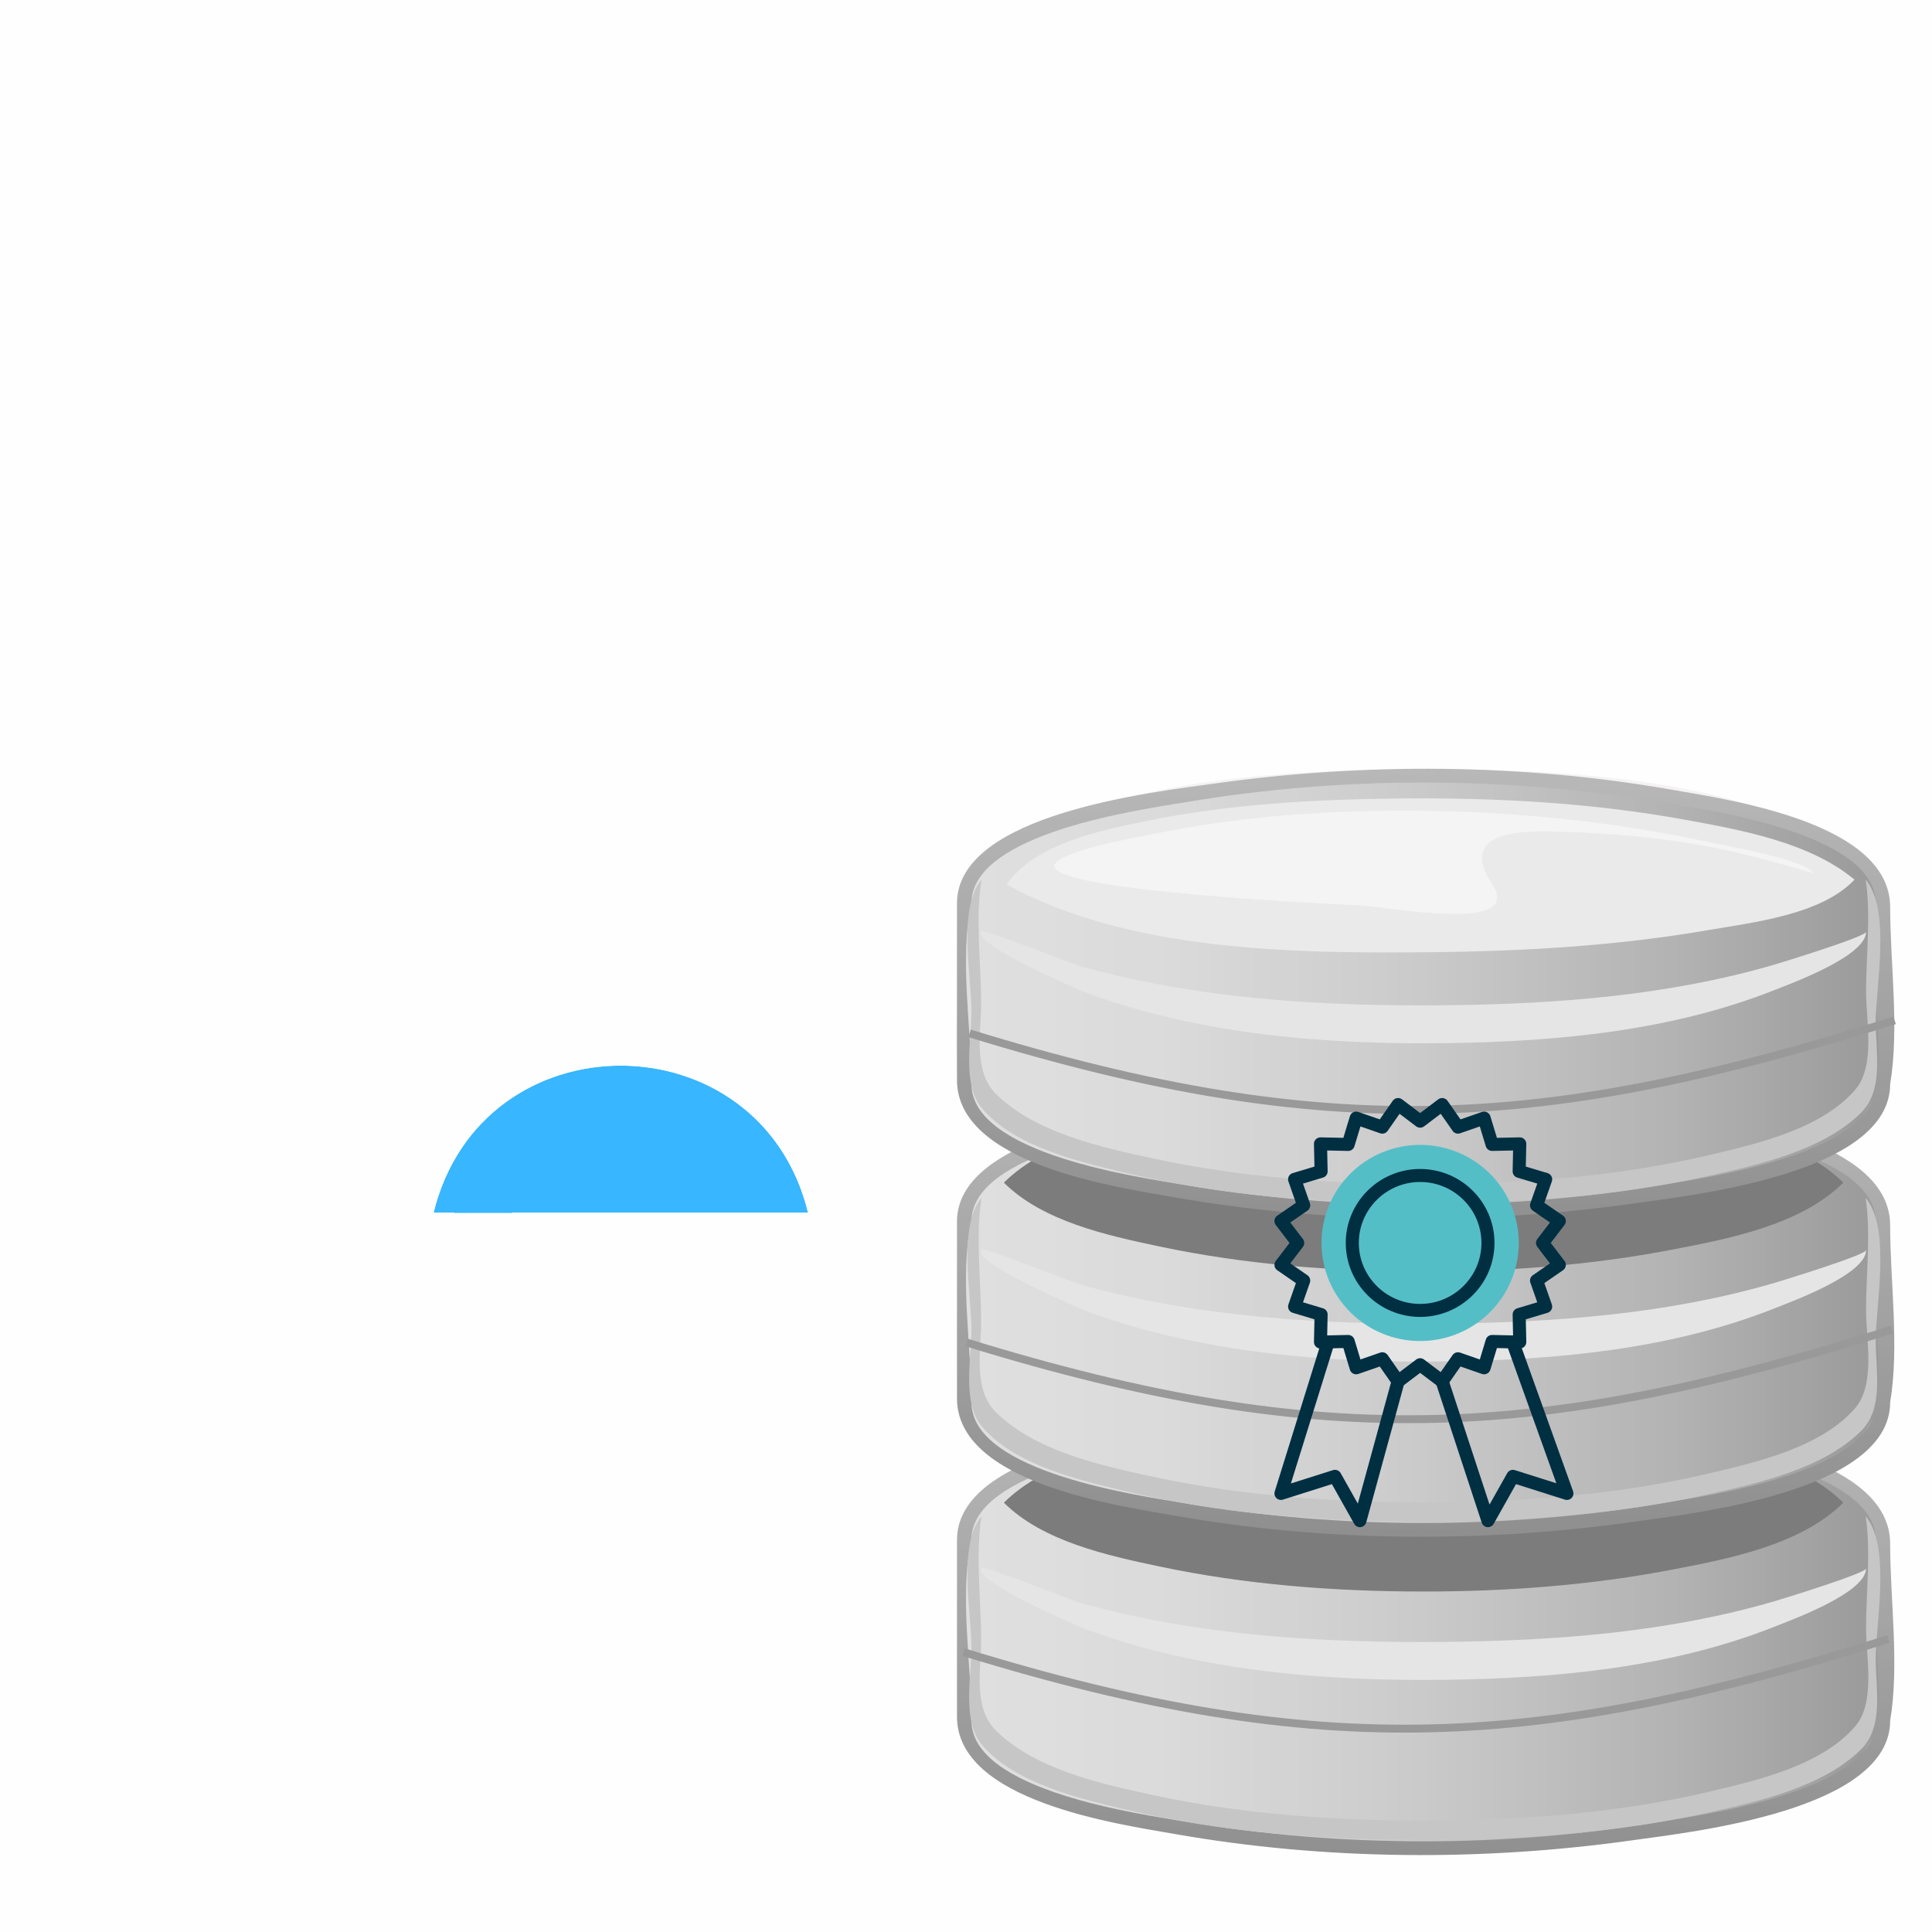 <svg xmlns="http://www.w3.org/2000/svg" xmlns:xlink="http://www.w3.org/1999/xlink" width="375" viewBox="0 0 375 375" height="375" version="1.0"><defs><clipPath id="a"><path d="M 175 316 L 188 316 L 188 325.418 L 175 325.418 Z M 175 316"/></clipPath><clipPath id="b"><path d="M 0 3.75 L 375 3.75 L 375 216 L 0 216 Z M 0 3.75"/></clipPath><clipPath id="c"><path d="M 52 148 L 322 148 L 322 325.418 L 52 325.418 Z M 52 148"/></clipPath><clipPath id="d"><path d="M 187 274 L 366 274 L 366 359 L 187 359 Z M 187 274"/></clipPath><clipPath id="e"><path d="M 276.32 274.332 C 251.512 274.332 223.797 275.73 200.73 285.859 C 185.871 292.387 187.156 300.285 187.156 314.66 C 187.156 330.062 184.777 339.988 200.73 346.992 C 223.797 357.117 251.512 358.52 276.32 358.52 C 301.129 358.52 328.836 357.117 351.906 346.992 C 367.848 339.988 365.477 330.086 365.477 314.688 C 365.477 300.305 366.773 292.391 351.906 285.859 C 328.836 275.73 301.125 274.332 276.32 274.332"/></clipPath><clipPath id="g"><path d="M 185 272 L 368 272 L 368 361 L 185 361 Z M 185 272"/></clipPath><clipPath id="h"><path d="M 185.75 298.887 L 185.75 333.215 C 185.75 349.602 216.754 354 228.098 355.992 C 257.254 361.105 287.758 361.305 317.047 357.172 C 328.41 355.57 366.879 351.414 366.879 333.965 C 368.691 323.152 366.879 310.621 366.879 299.637 C 366.879 283.254 335.875 278.852 324.535 276.863 C 295.375 271.746 264.875 271.547 235.586 275.68 C 224.223 277.285 185.75 281.445 185.75 298.887 M 188.559 333.965 C 188.559 323.074 186.164 309.465 188.559 298.887 C 188.559 285.188 221.52 280.723 230.238 279.254 C 260.348 274.191 292.289 274.191 322.398 279.254 C 331.113 280.723 364.074 285.188 364.074 298.887 C 365.188 303.812 364.074 310.262 364.074 315.285 C 364.074 321.012 365.344 328.355 364.074 333.965 C 364.074 347.668 331.117 352.129 322.398 353.598 C 292.289 358.664 260.348 358.664 230.238 353.598 C 221.516 352.129 188.559 347.668 188.559 333.965"/></clipPath><clipPath id="j"><path d="M 187 212 L 366 212 L 366 297 L 187 297 Z M 187 212"/></clipPath><clipPath id="k"><path d="M 276.32 212.547 C 251.512 212.547 223.797 213.945 200.73 224.074 C 185.871 230.598 187.156 238.5 187.156 252.875 C 187.156 268.281 184.777 278.199 200.73 285.207 C 223.797 295.332 251.512 296.73 276.32 296.73 C 301.129 296.73 328.836 295.332 351.906 285.207 C 367.848 278.203 365.477 268.297 365.477 252.902 C 365.477 238.516 366.773 230.602 351.906 224.074 C 328.836 213.945 301.125 212.547 276.32 212.547"/></clipPath><clipPath id="m"><path d="M 185 210 L 368 210 L 368 299 L 185 299 Z M 185 210"/></clipPath><clipPath id="n"><path d="M 185.75 237.102 L 185.75 271.426 C 185.75 287.812 216.754 292.219 228.098 294.207 C 257.254 299.32 287.758 299.516 317.047 295.387 C 328.414 293.781 366.879 289.625 366.879 272.176 C 368.691 261.363 366.879 248.836 366.879 237.852 C 366.879 221.465 335.875 217.062 324.535 215.074 C 295.375 209.957 264.875 209.758 235.586 213.891 C 224.223 215.496 185.75 219.656 185.75 237.102 M 188.559 272.176 C 188.559 261.289 186.164 247.676 188.559 237.102 C 188.559 223.402 221.52 218.934 230.238 217.469 C 260.348 212.402 292.289 212.402 322.398 217.469 C 331.113 218.934 364.074 223.402 364.074 237.102 C 365.188 242.02 364.074 248.477 364.074 253.496 C 364.074 259.223 365.344 266.57 364.074 272.18 C 364.074 285.879 331.113 290.348 322.398 291.812 C 292.289 296.879 260.348 296.879 230.238 291.812 C 221.516 290.344 188.559 285.879 188.559 272.176"/></clipPath><clipPath id="p"><path d="M 187 150 L 366 150 L 366 235 L 187 235 Z M 187 150"/></clipPath><clipPath id="q"><path d="M 276.32 150.766 C 251.512 150.766 223.797 152.164 200.73 162.293 C 185.871 168.816 187.156 176.715 187.156 191.094 C 187.156 206.496 184.777 216.418 200.73 223.422 C 223.797 233.551 251.512 234.949 276.32 234.949 C 301.129 234.949 328.836 233.551 351.906 223.422 C 367.848 216.422 365.477 206.516 365.477 191.121 C 365.477 176.734 366.773 168.82 351.906 162.293 C 328.836 152.164 301.125 150.766 276.32 150.766"/></clipPath><clipPath id="s"><path d="M 185 149 L 368 149 L 368 237 L 185 237 Z M 185 149"/></clipPath><clipPath id="t"><path d="M 185.75 175.32 L 185.75 209.645 C 185.75 226.027 216.754 230.43 228.098 232.418 C 257.254 237.535 287.758 237.734 317.047 233.602 C 328.41 232 366.879 227.84 366.879 210.395 C 368.691 199.582 366.879 187.051 366.879 176.07 C 366.879 159.684 335.879 155.281 324.535 153.289 C 295.375 148.176 264.875 147.98 235.586 152.109 C 224.219 153.715 185.75 157.871 185.75 175.32 M 188.559 210.395 C 188.559 199.504 186.164 185.895 188.559 175.32 C 188.559 161.617 221.516 157.156 230.238 155.688 C 260.348 150.621 292.289 150.621 322.398 155.688 C 331.117 157.156 364.074 161.617 364.074 175.32 C 365.188 180.242 364.074 186.695 364.074 191.715 C 364.074 197.441 365.344 204.789 364.074 210.395 C 364.074 224.094 331.113 228.559 322.398 230.031 C 292.289 235.094 260.348 235.094 230.238 230.031 C 221.516 228.559 188.559 224.094 188.559 210.395"/></clipPath><clipPath id="v"><path d="M 182.5 189 L 370 189 L 370 225 L 182.5 225 Z M 182.5 189"/></clipPath><clipPath id="w"><path d="M 182.5 249 L 370 249 L 370 285 L 182.5 285 Z M 182.5 249"/></clipPath><clipPath id="x"><path d="M 182.5 309 L 370 309 L 370 345 L 182.5 345 Z M 182.5 309"/></clipPath><clipPath id="y"><path d="M 247.234 213.078 L 304 213.078 L 304 270 L 247.234 270 Z M 247.234 213.078"/></clipPath><clipPath id="z"><path d="M 278 259 L 305.566 259 L 305.566 296.41 L 278 296.41 Z M 278 259"/></clipPath><clipPath id="A"><path d="M 247.234 259 L 273 259 L 273 296.41 L 247.234 296.41 Z M 247.234 259"/></clipPath><linearGradient x1="-.524" gradientTransform="matrix(1.532 0 0 1.53 185.58 149.214)" xmlns:xlink="http://www.w3.org/1999/xlink" y1="0" x2="119.006" gradientUnits="userSpaceOnUse" y2="0" xlink:type="simple" xlink:actuate="onLoad" id="f" xlink:show="other"><stop stop-color="#DFDFDF" offset="0"/><stop stop-color="#DFDFDF" offset=".031"/><stop stop-color="#DEDEDE" offset=".063"/><stop stop-color="#DEDEDE" offset=".094"/><stop stop-color="#DDD" offset=".125"/><stop stop-color="#DCDCDC" offset=".156"/><stop stop-color="#DBDBDB" offset=".188"/><stop stop-color="#DBDBDB" offset=".219"/><stop stop-color="#DADADA" offset=".234"/><stop stop-color="#D9D9D9" offset=".25"/><stop stop-color="#D8D8D8" offset=".266"/><stop stop-color="#D7D7D7" offset=".281"/><stop stop-color="#D6D6D6" offset=".297"/><stop stop-color="#D5D5D5" offset=".313"/><stop stop-color="#D4D4D4" offset=".328"/><stop stop-color="#D3D3D3" offset=".344"/><stop stop-color="#D3D3D3" offset=".359"/><stop stop-color="#D2D2D2" offset=".375"/><stop stop-color="#D1D1D1" offset=".391"/><stop stop-color="#D0D0D0" offset=".406"/><stop stop-color="#CFCFCF" offset=".422"/><stop stop-color="#CECECE" offset=".438"/><stop stop-color="#CDCDCD" offset=".453"/><stop stop-color="#CCC" offset=".469"/><stop stop-color="#CBCBCB" offset=".477"/><stop stop-color="#CBCBCB" offset=".484"/><stop stop-color="#CACACA" offset=".492"/><stop stop-color="#CACACA" offset=".5"/><stop stop-color="#C9C9C9" offset=".508"/><stop stop-color="#C8C8C8" offset=".516"/><stop stop-color="#C8C8C8" offset=".523"/><stop stop-color="#C7C7C7" offset=".531"/><stop stop-color="#C6C6C6" offset=".539"/><stop stop-color="#C6C6C6" offset=".547"/><stop stop-color="#C5C5C5" offset=".555"/><stop stop-color="#C4C4C4" offset=".563"/><stop stop-color="#C4C4C4" offset=".57"/><stop stop-color="#C3C3C3" offset=".578"/><stop stop-color="#C2C2C2" offset=".586"/><stop stop-color="#C2C2C2" offset=".594"/><stop stop-color="#C1C1C1" offset=".602"/><stop stop-color="#C0C0C0" offset=".609"/><stop stop-color="#C0C0C0" offset=".617"/><stop stop-color="#BFBFBF" offset=".625"/><stop stop-color="#BEBEBE" offset=".633"/><stop stop-color="#BEBEBE" offset=".641"/><stop stop-color="#BDBDBD" offset=".648"/><stop stop-color="#BCBCBC" offset=".656"/><stop stop-color="#BBB" offset=".664"/><stop stop-color="#BBB" offset=".672"/><stop stop-color="#BABABA" offset=".68"/><stop stop-color="#B9B9B9" offset=".688"/><stop stop-color="#B9B9B9" offset=".695"/><stop stop-color="#B8B8B8" offset=".703"/><stop stop-color="#B7B7B7" offset=".711"/><stop stop-color="#B7B7B7" offset=".719"/><stop stop-color="#B6B6B6" offset=".727"/><stop stop-color="#B5B5B5" offset=".734"/><stop stop-color="#B5B5B5" offset=".742"/><stop stop-color="#B4B4B4" offset=".75"/><stop stop-color="#B3B3B3" offset=".758"/><stop stop-color="#B3B3B3" offset=".766"/><stop stop-color="#B2B2B2" offset=".773"/><stop stop-color="#B1B1B1" offset=".781"/><stop stop-color="#B0B0B0" offset=".789"/><stop stop-color="#AFAFAF" offset=".797"/><stop stop-color="#AEAEAE" offset=".805"/><stop stop-color="#AEADAD" offset=".813"/><stop stop-color="#ADACAC" offset=".82"/><stop stop-color="#ACACAC" offset=".828"/><stop stop-color="#ABABAB" offset=".836"/><stop stop-color="#AAA" offset=".844"/><stop stop-color="#A9A9A9" offset=".852"/><stop stop-color="#A8A8A8" offset=".859"/><stop stop-color="#A8A7A7" offset=".867"/><stop stop-color="#A7A6A6" offset=".875"/><stop stop-color="#A6A5A5" offset=".883"/><stop stop-color="#A5A4A4" offset=".891"/><stop stop-color="#A4A4A4" offset=".898"/><stop stop-color="#A3A3A3" offset=".906"/><stop stop-color="#A2A2A2" offset=".914"/><stop stop-color="#A2A1A1" offset=".922"/><stop stop-color="#A1A0A0" offset=".93"/><stop stop-color="#A09F9F" offset=".938"/><stop stop-color="#9F9E9E" offset=".945"/><stop stop-color="#9E9D9D" offset=".953"/><stop stop-color="#9D9C9C" offset=".961"/><stop stop-color="#9D9C9C" offset=".969"/><stop stop-color="#9C9B9B" offset=".977"/><stop stop-color="#9B9A9A" offset=".984"/><stop stop-color="#9A9999" offset="1"/></linearGradient><linearGradient x1="-247.971" gradientTransform="matrix(0 314.552 314.801 0 -145146.294 78271.452)" xmlns:xlink="http://www.w3.org/1999/xlink" y1="0" x2="-247.686" gradientUnits="userSpaceOnUse" y2="0" xlink:type="simple" xlink:actuate="onLoad" id="i" xlink:show="other"><stop stop-color="#B8B8B8" offset="0"/><stop stop-color="#B7B7B7" offset=".016"/><stop stop-color="#B7B7B7" offset=".031"/><stop stop-color="#B6B6B6" offset=".047"/><stop stop-color="#B5B5B5" offset=".063"/><stop stop-color="#B5B5B5" offset=".078"/><stop stop-color="#B4B4B4" offset=".094"/><stop stop-color="#B3B3B3" offset=".109"/><stop stop-color="#B3B3B3" offset=".125"/><stop stop-color="#B2B2B2" offset=".141"/><stop stop-color="#B2B2B2" offset=".156"/><stop stop-color="#B1B1B1" offset=".172"/><stop stop-color="#B0B0B0" offset=".188"/><stop stop-color="#B0B0B0" offset=".203"/><stop stop-color="#AFAFAF" offset=".219"/><stop stop-color="#AEAEAE" offset=".234"/><stop stop-color="#AEAEAE" offset=".25"/><stop stop-color="#ADADAD" offset=".266"/><stop stop-color="#ACACAC" offset=".281"/><stop stop-color="#ACACAC" offset=".297"/><stop stop-color="#ABABAB" offset=".313"/><stop stop-color="#AAA" offset=".328"/><stop stop-color="#AAA" offset=".344"/><stop stop-color="#A9A9A9" offset=".359"/><stop stop-color="#A9A9A9" offset=".375"/><stop stop-color="#A8A8A8" offset=".391"/><stop stop-color="#A7A7A7" offset=".406"/><stop stop-color="#A7A7A7" offset=".422"/><stop stop-color="#A6A6A6" offset=".438"/><stop stop-color="#A5A5A5" offset=".453"/><stop stop-color="#A5A5A5" offset=".469"/><stop stop-color="#A4A4A4" offset=".484"/><stop stop-color="#A3A3A3" offset=".5"/><stop stop-color="#A3A3A3" offset=".516"/><stop stop-color="#A2A2A2" offset=".531"/><stop stop-color="#A2A2A2" offset=".547"/><stop stop-color="#A1A1A1" offset=".563"/><stop stop-color="#A0A0A0" offset=".578"/><stop stop-color="#A0A0A0" offset=".594"/><stop stop-color="#9F9F9F" offset=".609"/><stop stop-color="#9E9E9E" offset=".625"/><stop stop-color="#9E9E9E" offset=".641"/><stop stop-color="#9D9D9D" offset=".656"/><stop stop-color="#9C9C9C" offset=".672"/><stop stop-color="#9C9C9C" offset=".688"/><stop stop-color="#9B9B9B" offset=".703"/><stop stop-color="#9B9B9B" offset=".719"/><stop stop-color="#9A9A9A" offset=".734"/><stop stop-color="#999" offset=".75"/><stop stop-color="#999" offset=".766"/><stop stop-color="#989898" offset=".781"/><stop stop-color="#979797" offset=".797"/><stop stop-color="#979797" offset=".813"/><stop stop-color="#969696" offset=".828"/><stop stop-color="#959595" offset=".844"/><stop stop-color="#959595" offset=".859"/><stop stop-color="#949494" offset=".875"/><stop stop-color="#939393" offset=".891"/><stop stop-color="#939393" offset=".906"/><stop stop-color="#929292" offset=".922"/><stop stop-color="#929292" offset=".938"/><stop stop-color="#919191" offset=".953"/><stop stop-color="#909090" offset=".969"/><stop stop-color="#909090" offset=".984"/><stop stop-color="#8F8F8F" offset="1"/></linearGradient><linearGradient x1="-.524" gradientTransform="matrix(1.532 0 0 1.53 185.58 149.214)" xmlns:xlink="http://www.w3.org/1999/xlink" y1="0" x2="119.006" gradientUnits="userSpaceOnUse" y2="0" xlink:type="simple" xlink:actuate="onLoad" id="l" xlink:show="other"><stop stop-color="#DFDFDF" offset="0"/><stop stop-color="#DFDFDF" offset=".031"/><stop stop-color="#DEDEDE" offset=".063"/><stop stop-color="#DEDEDE" offset=".094"/><stop stop-color="#DDD" offset=".125"/><stop stop-color="#DCDCDC" offset=".156"/><stop stop-color="#DBDBDB" offset=".188"/><stop stop-color="#DBDBDB" offset=".219"/><stop stop-color="#DADADA" offset=".234"/><stop stop-color="#D9D9D9" offset=".25"/><stop stop-color="#D8D8D8" offset=".266"/><stop stop-color="#D7D7D7" offset=".281"/><stop stop-color="#D6D6D6" offset=".297"/><stop stop-color="#D5D5D5" offset=".313"/><stop stop-color="#D4D4D4" offset=".328"/><stop stop-color="#D3D3D3" offset=".344"/><stop stop-color="#D3D3D3" offset=".359"/><stop stop-color="#D2D2D2" offset=".375"/><stop stop-color="#D1D1D1" offset=".391"/><stop stop-color="#D0D0D0" offset=".406"/><stop stop-color="#CFCFCF" offset=".422"/><stop stop-color="#CECECE" offset=".438"/><stop stop-color="#CDCDCD" offset=".453"/><stop stop-color="#CCC" offset=".469"/><stop stop-color="#CBCBCB" offset=".477"/><stop stop-color="#CBCBCB" offset=".484"/><stop stop-color="#CACACA" offset=".492"/><stop stop-color="#CACACA" offset=".5"/><stop stop-color="#C9C9C9" offset=".508"/><stop stop-color="#C8C8C8" offset=".516"/><stop stop-color="#C8C8C8" offset=".523"/><stop stop-color="#C7C7C7" offset=".531"/><stop stop-color="#C6C6C6" offset=".539"/><stop stop-color="#C6C6C6" offset=".547"/><stop stop-color="#C5C5C5" offset=".555"/><stop stop-color="#C4C4C4" offset=".563"/><stop stop-color="#C4C4C4" offset=".57"/><stop stop-color="#C3C3C3" offset=".578"/><stop stop-color="#C2C2C2" offset=".586"/><stop stop-color="#C2C2C2" offset=".594"/><stop stop-color="#C1C1C1" offset=".602"/><stop stop-color="#C0C0C0" offset=".609"/><stop stop-color="#C0C0C0" offset=".617"/><stop stop-color="#BFBFBF" offset=".625"/><stop stop-color="#BEBEBE" offset=".633"/><stop stop-color="#BEBEBE" offset=".641"/><stop stop-color="#BDBDBD" offset=".648"/><stop stop-color="#BCBCBC" offset=".656"/><stop stop-color="#BBB" offset=".664"/><stop stop-color="#BBB" offset=".672"/><stop stop-color="#BABABA" offset=".68"/><stop stop-color="#B9B9B9" offset=".688"/><stop stop-color="#B9B9B9" offset=".695"/><stop stop-color="#B8B8B8" offset=".703"/><stop stop-color="#B7B7B7" offset=".711"/><stop stop-color="#B7B7B7" offset=".719"/><stop stop-color="#B6B6B6" offset=".727"/><stop stop-color="#B5B5B5" offset=".734"/><stop stop-color="#B5B5B5" offset=".742"/><stop stop-color="#B4B4B4" offset=".75"/><stop stop-color="#B3B3B3" offset=".758"/><stop stop-color="#B3B3B3" offset=".766"/><stop stop-color="#B2B2B2" offset=".773"/><stop stop-color="#B1B1B1" offset=".781"/><stop stop-color="#B0B0B0" offset=".789"/><stop stop-color="#AFAFAF" offset=".797"/><stop stop-color="#AEAEAE" offset=".805"/><stop stop-color="#AEADAD" offset=".813"/><stop stop-color="#ADACAC" offset=".82"/><stop stop-color="#ACACAC" offset=".828"/><stop stop-color="#ABABAB" offset=".836"/><stop stop-color="#AAA" offset=".844"/><stop stop-color="#A9A9A9" offset=".852"/><stop stop-color="#A8A8A8" offset=".859"/><stop stop-color="#A8A7A7" offset=".867"/><stop stop-color="#A7A6A6" offset=".875"/><stop stop-color="#A6A5A5" offset=".883"/><stop stop-color="#A5A4A4" offset=".891"/><stop stop-color="#A4A4A4" offset=".898"/><stop stop-color="#A3A3A3" offset=".906"/><stop stop-color="#A2A2A2" offset=".914"/><stop stop-color="#A2A1A1" offset=".922"/><stop stop-color="#A1A0A0" offset=".93"/><stop stop-color="#A09F9F" offset=".938"/><stop stop-color="#9F9E9E" offset=".945"/><stop stop-color="#9E9D9D" offset=".953"/><stop stop-color="#9D9C9C" offset=".961"/><stop stop-color="#9D9C9C" offset=".969"/><stop stop-color="#9C9B9B" offset=".977"/><stop stop-color="#9B9A9A" offset=".984"/><stop stop-color="#9A9999" offset="1"/></linearGradient><linearGradient x1="-248.049" gradientTransform="matrix(0 314.567 314.817 0 -145150.888 78237.788)" xmlns:xlink="http://www.w3.org/1999/xlink" y1="0" x2="-247.764" gradientUnits="userSpaceOnUse" y2="0" xlink:type="simple" xlink:actuate="onLoad" id="o" xlink:show="other"><stop stop-color="#B6B6B6" offset="0"/><stop stop-color="#B6B6B6" offset=".016"/><stop stop-color="#B5B5B5" offset=".031"/><stop stop-color="#B5B5B5" offset=".047"/><stop stop-color="#B4B4B4" offset=".063"/><stop stop-color="#B3B3B3" offset=".078"/><stop stop-color="#B3B3B3" offset=".094"/><stop stop-color="#B2B2B2" offset=".109"/><stop stop-color="#B1B1B1" offset=".125"/><stop stop-color="#B1B1B1" offset=".141"/><stop stop-color="#B0B0B0" offset=".156"/><stop stop-color="#B0B0B0" offset=".172"/><stop stop-color="#AFAFAF" offset=".188"/><stop stop-color="#AEAEAE" offset=".203"/><stop stop-color="#AEAEAE" offset=".219"/><stop stop-color="#ADADAD" offset=".234"/><stop stop-color="#ACACAC" offset=".25"/><stop stop-color="#ACACAC" offset=".266"/><stop stop-color="#ABABAB" offset=".281"/><stop stop-color="#AAA" offset=".297"/><stop stop-color="#AAA" offset=".313"/><stop stop-color="#A9A9A9" offset=".328"/><stop stop-color="#A9A9A9" offset=".344"/><stop stop-color="#A8A8A8" offset=".359"/><stop stop-color="#A7A7A7" offset=".375"/><stop stop-color="#A7A7A7" offset=".391"/><stop stop-color="#A6A6A6" offset=".406"/><stop stop-color="#A5A5A5" offset=".422"/><stop stop-color="#A5A5A5" offset=".438"/><stop stop-color="#A4A4A4" offset=".453"/><stop stop-color="#A3A3A3" offset=".469"/><stop stop-color="#A3A3A3" offset=".484"/><stop stop-color="#A2A2A2" offset=".5"/><stop stop-color="#A2A2A2" offset=".516"/><stop stop-color="#A1A1A1" offset=".531"/><stop stop-color="#A0A0A0" offset=".547"/><stop stop-color="#A0A0A0" offset=".563"/><stop stop-color="#9F9F9F" offset=".578"/><stop stop-color="#9E9E9E" offset=".594"/><stop stop-color="#9E9E9E" offset=".609"/><stop stop-color="#9D9D9D" offset=".625"/><stop stop-color="#9C9C9C" offset=".641"/><stop stop-color="#9C9C9C" offset=".656"/><stop stop-color="#9B9B9B" offset=".672"/><stop stop-color="#9B9B9B" offset=".688"/><stop stop-color="#9A9A9A" offset=".703"/><stop stop-color="#999" offset=".719"/><stop stop-color="#999" offset=".734"/><stop stop-color="#989898" offset=".75"/><stop stop-color="#979797" offset=".766"/><stop stop-color="#979797" offset=".781"/><stop stop-color="#969696" offset=".797"/><stop stop-color="#959595" offset=".813"/><stop stop-color="#959595" offset=".828"/><stop stop-color="#949494" offset=".844"/><stop stop-color="#949494" offset=".859"/><stop stop-color="#939393" offset=".875"/><stop stop-color="#929292" offset=".891"/><stop stop-color="#929292" offset=".906"/><stop stop-color="#919191" offset=".922"/><stop stop-color="#909090" offset=".938"/><stop stop-color="#909090" offset=".953"/><stop stop-color="#8F8F8F" offset=".969"/><stop stop-color="#8E8E8E" offset=".984"/><stop stop-color="#8E8E8E" offset="1"/></linearGradient><linearGradient x1="-.524" gradientTransform="matrix(1.532 0 0 1.53 185.58 149.214)" xmlns:xlink="http://www.w3.org/1999/xlink" y1="0" x2="119.006" gradientUnits="userSpaceOnUse" y2="0" xlink:type="simple" xlink:actuate="onLoad" id="r" xlink:show="other"><stop stop-color="#DFDFDF" offset="0"/><stop stop-color="#DFDFDF" offset=".031"/><stop stop-color="#DEDEDE" offset=".063"/><stop stop-color="#DEDEDE" offset=".094"/><stop stop-color="#DDD" offset=".125"/><stop stop-color="#DCDCDC" offset=".156"/><stop stop-color="#DBDBDB" offset=".188"/><stop stop-color="#DBDBDB" offset=".219"/><stop stop-color="#DADADA" offset=".234"/><stop stop-color="#D9D9D9" offset=".25"/><stop stop-color="#D8D8D8" offset=".266"/><stop stop-color="#D7D7D7" offset=".281"/><stop stop-color="#D6D6D6" offset=".297"/><stop stop-color="#D5D5D5" offset=".313"/><stop stop-color="#D4D4D4" offset=".328"/><stop stop-color="#D3D3D3" offset=".344"/><stop stop-color="#D3D3D3" offset=".359"/><stop stop-color="#D2D2D2" offset=".375"/><stop stop-color="#D1D1D1" offset=".391"/><stop stop-color="#D0D0D0" offset=".406"/><stop stop-color="#CFCFCF" offset=".422"/><stop stop-color="#CECECE" offset=".438"/><stop stop-color="#CDCDCD" offset=".453"/><stop stop-color="#CCC" offset=".469"/><stop stop-color="#CBCBCB" offset=".477"/><stop stop-color="#CBCBCB" offset=".484"/><stop stop-color="#CACACA" offset=".492"/><stop stop-color="#CACACA" offset=".5"/><stop stop-color="#C9C9C9" offset=".508"/><stop stop-color="#C8C8C8" offset=".516"/><stop stop-color="#C8C8C8" offset=".523"/><stop stop-color="#C7C7C7" offset=".531"/><stop stop-color="#C6C6C6" offset=".539"/><stop stop-color="#C6C6C6" offset=".547"/><stop stop-color="#C5C5C5" offset=".555"/><stop stop-color="#C4C4C4" offset=".563"/><stop stop-color="#C4C4C4" offset=".57"/><stop stop-color="#C3C3C3" offset=".578"/><stop stop-color="#C2C2C2" offset=".586"/><stop stop-color="#C2C2C2" offset=".594"/><stop stop-color="#C1C1C1" offset=".602"/><stop stop-color="#C0C0C0" offset=".609"/><stop stop-color="#C0C0C0" offset=".617"/><stop stop-color="#BFBFBF" offset=".625"/><stop stop-color="#BEBEBE" offset=".633"/><stop stop-color="#BEBEBE" offset=".641"/><stop stop-color="#BDBDBD" offset=".648"/><stop stop-color="#BCBCBC" offset=".656"/><stop stop-color="#BBB" offset=".664"/><stop stop-color="#BBB" offset=".672"/><stop stop-color="#BABABA" offset=".68"/><stop stop-color="#B9B9B9" offset=".688"/><stop stop-color="#B9B9B9" offset=".695"/><stop stop-color="#B8B8B8" offset=".703"/><stop stop-color="#B7B7B7" offset=".711"/><stop stop-color="#B7B7B7" offset=".719"/><stop stop-color="#B6B6B6" offset=".727"/><stop stop-color="#B5B5B5" offset=".734"/><stop stop-color="#B5B5B5" offset=".742"/><stop stop-color="#B4B4B4" offset=".75"/><stop stop-color="#B3B3B3" offset=".758"/><stop stop-color="#B3B3B3" offset=".766"/><stop stop-color="#B2B2B2" offset=".773"/><stop stop-color="#B1B1B1" offset=".781"/><stop stop-color="#B0B0B0" offset=".789"/><stop stop-color="#AFAFAF" offset=".797"/><stop stop-color="#AEAEAE" offset=".805"/><stop stop-color="#AEADAD" offset=".813"/><stop stop-color="#ADACAC" offset=".82"/><stop stop-color="#ACACAC" offset=".828"/><stop stop-color="#ABABAB" offset=".836"/><stop stop-color="#AAA" offset=".844"/><stop stop-color="#A9A9A9" offset=".852"/><stop stop-color="#A8A8A8" offset=".859"/><stop stop-color="#A8A7A7" offset=".867"/><stop stop-color="#A7A6A6" offset=".875"/><stop stop-color="#A6A5A5" offset=".883"/><stop stop-color="#A5A4A4" offset=".891"/><stop stop-color="#A4A4A4" offset=".898"/><stop stop-color="#A3A3A3" offset=".906"/><stop stop-color="#A2A2A2" offset=".914"/><stop stop-color="#A2A1A1" offset=".922"/><stop stop-color="#A1A0A0" offset=".93"/><stop stop-color="#A09F9F" offset=".938"/><stop stop-color="#9F9E9E" offset=".945"/><stop stop-color="#9E9D9D" offset=".953"/><stop stop-color="#9D9C9C" offset=".961"/><stop stop-color="#9D9C9C" offset=".969"/><stop stop-color="#9C9B9B" offset=".977"/><stop stop-color="#9B9A9A" offset=".984"/><stop stop-color="#9A9999" offset="1"/></linearGradient><linearGradient x1="-248.145" gradientTransform="matrix(0 314.552 314.801 0 -145146.294 78202.585)" xmlns:xlink="http://www.w3.org/1999/xlink" y1="0" x2="-247.86" gradientUnits="userSpaceOnUse" y2="0" xlink:type="simple" xlink:actuate="onLoad" id="u" xlink:show="other"><stop stop-color="#B8B8B8" offset="0"/><stop stop-color="#B8B8B8" offset=".016"/><stop stop-color="#B7B7B7" offset=".031"/><stop stop-color="#B7B7B7" offset=".047"/><stop stop-color="#B6B6B6" offset=".063"/><stop stop-color="#B5B5B5" offset=".078"/><stop stop-color="#B5B5B5" offset=".094"/><stop stop-color="#B4B4B4" offset=".109"/><stop stop-color="#B3B3B3" offset=".125"/><stop stop-color="#B3B3B3" offset=".141"/><stop stop-color="#B2B2B2" offset=".156"/><stop stop-color="#B1B1B1" offset=".172"/><stop stop-color="#B1B1B1" offset=".188"/><stop stop-color="#B0B0B0" offset=".203"/><stop stop-color="#B0B0B0" offset=".219"/><stop stop-color="#AFAFAF" offset=".234"/><stop stop-color="#AEAEAE" offset=".25"/><stop stop-color="#AEAEAE" offset=".266"/><stop stop-color="#ADADAD" offset=".281"/><stop stop-color="#ACACAC" offset=".297"/><stop stop-color="#ACACAC" offset=".313"/><stop stop-color="#ABABAB" offset=".328"/><stop stop-color="#AAA" offset=".344"/><stop stop-color="#AAA" offset=".359"/><stop stop-color="#A9A9A9" offset=".375"/><stop stop-color="#A8A8A8" offset=".391"/><stop stop-color="#A8A8A8" offset=".406"/><stop stop-color="#A7A7A7" offset=".422"/><stop stop-color="#A7A7A7" offset=".438"/><stop stop-color="#A6A6A6" offset=".453"/><stop stop-color="#A5A5A5" offset=".469"/><stop stop-color="#A5A5A5" offset=".484"/><stop stop-color="#A4A4A4" offset=".5"/><stop stop-color="#A3A3A3" offset=".516"/><stop stop-color="#A3A3A3" offset=".531"/><stop stop-color="#A2A2A2" offset=".547"/><stop stop-color="#A1A1A1" offset=".563"/><stop stop-color="#A1A1A1" offset=".578"/><stop stop-color="#A0A0A0" offset=".594"/><stop stop-color="#A0A0A0" offset=".609"/><stop stop-color="#9F9F9F" offset=".625"/><stop stop-color="#9E9E9E" offset=".641"/><stop stop-color="#9E9E9E" offset=".656"/><stop stop-color="#9D9D9D" offset=".672"/><stop stop-color="#9C9C9C" offset=".688"/><stop stop-color="#9C9C9C" offset=".703"/><stop stop-color="#9B9B9B" offset=".719"/><stop stop-color="#9A9A9A" offset=".734"/><stop stop-color="#9A9A9A" offset=".75"/><stop stop-color="#999" offset=".766"/><stop stop-color="#999" offset=".781"/><stop stop-color="#989898" offset=".797"/><stop stop-color="#979797" offset=".813"/><stop stop-color="#979797" offset=".828"/><stop stop-color="#969696" offset=".844"/><stop stop-color="#959595" offset=".859"/><stop stop-color="#959595" offset=".875"/><stop stop-color="#949494" offset=".891"/><stop stop-color="#939393" offset=".906"/><stop stop-color="#939393" offset=".922"/><stop stop-color="#929292" offset=".938"/><stop stop-color="#919191" offset=".953"/><stop stop-color="#919191" offset=".969"/><stop stop-color="#909090" offset=".984"/><stop stop-color="#909090" offset="1"/></linearGradient></defs><path fill="#FFF" d="M-37.5 -37.5H412.5V412.5H-37.5z"/><path fill="#FFF" d="M-37.5 -37.5H412.5V412.5H-37.5z"/><path fill="#FEFEFE" d="M-37.5 -37.5H412.5V412.5H-37.5z"/><g clip-path="url(#a)"><path d="M 175.754 316.656 C 180.047 317.078 181.602 324.594 187.391 321.156 C 185.684 325.262 183.512 326.938 180.184 322.52 C 178.711 320.559 177.23 318.609 175.754 316.656 Z M 175.754 316.656" fill-rule="evenodd"/></g><path d="M 29.766 76.785 C 29.695 78.395 28.605 78.734 27.301 78.711 C 26.32 78.691 25.254 78.582 25.059 77.371 C 24.824 75.887 25.832 75.09 27.078 74.863 C 28.477 74.602 29.27 75.578 29.766 76.789 Z M 29.766 76.785" fill-rule="evenodd"/><path d="M 20.668 79.84 C 19.535 79.895 18.816 79.484 19.086 78.648 C 19.242 78.16 20.105 77.785 20.727 77.602 C 20.992 77.523 21.445 78.051 21.812 78.301 C 21.398 78.863 20.98 79.422 20.668 79.84 Z M 20.668 79.84" fill-rule="evenodd"/><path fill="#FEFEFE" d="M 184.035 273.152 C 187.684 277.516 191.094 281.262 194.035 285.34 C 194.816 286.414 184.586 296.75 183.211 296.523 C 181.887 296.312 173.133 285.797 173.777 285.004 C 176.953 281.09 180.352 277.363 184.035 273.152 Z M 184.035 273.152" fill-rule="evenodd"/><g clip-path="url(#b)"><path fill="#FEFEFE" d="M 12.848 81.77 C 13.039 81.98 13.234 82.191 13.426 82.402 C 13.43 82.402 13.441 82.402 13.445 82.402 C 13.324 82.117 13.109 81.922 12.848 81.77 Z M 0 77.199 C 0.199 77.086 0.422 76.965 0.648 76.844 C 2.855 74.816 5.414 73.637 8.305 73.246 C 10.926 72.098 13.84 70.863 16.809 69.641 C 16.949 69.574 17.098 69.516 17.25 69.453 C 27.891 65.062 38.977 60.816 38.977 60.816 L 39.219 61 C 86.707 42.379 134.215 23.816 181.684 5.156 C 186.039 3.441 189.906 3.426 194.262 5.172 C 213.793 12.996 233.441 20.543 253.016 28.258 C 292.164 43.691 331.297 59.172 370.438 74.629 C 372.156 75.277 374.215 75.375 375 77.5 C 372.953 78.512 370.961 79.66 368.852 80.527 C 343.352 90.996 349.148 83.848 348.25 110.617 C 348.078 115.723 349.195 118.668 354.477 121.098 C 367.438 127.055 369.691 142.148 359.859 152.207 C 359.445 152.621 359.031 153.027 358.621 153.441 C 351.777 156.016 354.047 161.457 355.312 165.836 C 359.422 180.035 360.398 194.512 360.594 209.176 C 360.656 213.875 358.711 215.016 354.723 215.004 C 347.777 214.984 340.832 214.859 333.895 215.047 C 329.031 215.176 327.535 213.012 328.074 208.457 C 329.832 193.723 329.828 178.742 334.152 164.371 C 335.652 159.391 335.043 156.043 330.484 152.156 C 320.121 143.32 323.18 127.492 335.574 121.754 C 337.352 120.934 339.5 120.773 340.758 118.996 C 340.738 119 340.719 119.004 340.699 119.008 C 340.809 112.082 340.559 105.129 341.125 98.242 C 341.672 91.527 338.961 92.031 334.211 93.961 C 319.973 99.766 305.598 105.25 291.305 110.918 C 289.238 111.738 286.656 111.895 285.746 114.539 C 291.43 123.598 294.047 133.738 296.277 144.035 C 297.066 147.68 295.992 150.281 293.066 152.734 C 264.16 176.969 231.434 191.535 193.246 191.816 C 159.789 192.062 129.395 181.34 101.934 163.07 C 75.246 145.316 75.18 153.418 88.336 118.789 C 90.145 114.047 89.598 112.617 84.887 110.809 C 63.578 102.633 42.449 93.984 21.25 85.508 C 18.34 85.301 15.695 84.41 13.473 82.461 C 10.516 82.32 7.957 81.109 5.535 79.531 C 4.188 79.172 2.848 78.816 1.5 78.461 C 1 78.133 0.5 77.801 0.004 77.473 C 0.09 77.379 0.18 77.289 0.277 77.203 L 0.004 77.195 Z M 0 77.199" fill-rule="evenodd"/></g><path fill="#38B6FF" d="M 280.125 235.379 C 270.797 197.395 216.805 197.254 207.434 235.379 L 211.434 235.379 C 211.434 235.406 211.438 235.43 211.441 235.461 L 222.645 235.461 C 222.645 235.461 222.648 235.434 222.656 235.379 Z M 280.125 235.379" fill-rule="evenodd"/><path fill="#38B6FF" d="M 156.848 235.379 C 147.52 197.395 93.523 197.254 84.156 235.379 L 88.156 235.379 C 88.156 235.406 88.16 235.43 88.164 235.461 L 99.367 235.461 C 99.367 235.461 99.371 235.434 99.379 235.379 Z M 156.848 235.379" fill-rule="evenodd"/><g clip-path="url(#c)"><path fill="#FEFEFE" d="M 136.035 254.844 C 139.105 251.359 142.305 252.629 145.539 252.387 C 149.234 252.109 152.969 252.32 156.742 252.32 C 154.859 266.914 142.898 278.488 127.789 280.789 C 112.613 285.578 91.461 275.059 85.633 256.93 C 85.109 255.293 83.719 252.312 87.152 252.477 C 92.988 252.754 99.02 250.625 104.668 253.613 C 115.211 266.004 125.66 266.645 136.035 254.844 Z M 84.16 235.379 C 93.523 197.254 147.523 197.395 156.848 235.379 L 99.387 235.379 C 99.379 235.43 99.375 235.461 99.375 235.461 L 88.172 235.461 C 88.168 235.434 88.164 235.406 88.164 235.379 Z M 160.176 301.422 C 164.867 307.496 170.312 312.984 175.438 318.723 C 177.539 319.82 178.73 321.879 180.25 323.531 C 182.883 326.391 185.07 325.379 187.391 323.344 C 193.816 316.352 200.523 309.594 206.559 302.285 C 210.34 297.707 213.652 296.648 219.613 298.562 C 248.211 307.75 279.664 296.355 295.379 271.773 C 310.965 247.398 307.938 218.391 287.121 195.238 C 284.184 191.973 283.715 190.508 287.887 187.934 C 297.738 181.859 307.031 174.926 315.805 167.359 C 321.852 162.148 322.832 156.691 318.855 152.062 C 314.98 147.559 308.793 147.473 303 151.875 C 296.449 156.855 290.125 162.156 283.348 166.809 C 247.852 191.18 209.617 206.672 165.473 201.035 C 134.023 197.02 106.488 184.109 82.984 162.75 L 83.043 162.816 C 78.359 160.402 75.383 156.07 71.617 152.629 C 66.227 147.703 60.246 147.227 55.934 151.473 C 51.406 155.934 51.777 161.164 57.285 167.012 C 63.461 173.566 70.012 179.832 77.504 184.781 C 83.602 188.809 85.027 191.07 78.961 197.289 C 64.074 212.547 59.629 231.68 64.402 252.18 C 73.062 289.352 111.887 310.309 149.137 298.32 C 154.113 296.719 156.969 297.266 160.176 301.418 Z M 259.312 254.844 C 262.383 251.359 265.582 252.629 268.816 252.387 C 272.512 252.109 276.246 252.32 280.02 252.32 C 278.137 266.914 266.176 278.488 251.066 280.789 C 235.891 285.578 214.738 275.059 208.91 256.93 C 208.387 255.293 206.996 252.312 210.43 252.477 C 216.266 252.754 222.297 250.625 227.949 253.613 C 238.488 266.004 248.938 266.645 259.312 254.844 Z M 173.781 285.004 C 176.957 281.094 180.352 277.363 184.039 273.152 C 187.688 277.516 191.098 281.262 194.039 285.34 C 194.82 286.414 184.59 296.75 183.215 296.523 C 181.891 296.312 173.133 285.797 173.781 285.004 Z M 207.438 235.379 C 216.805 197.254 270.801 197.395 280.129 235.379 L 222.664 235.379 C 222.656 235.43 222.652 235.461 222.652 235.461 L 211.449 235.461 C 211.445 235.434 211.441 235.406 211.441 235.379 Z M 207.438 235.379" fill-rule="evenodd"/></g><g clip-path="url(#d)"><g clip-path="url(#e)"><path fill="url(#f)" d="M 184.777 274.332 L 184.777 358.52 L 367.848 358.52 L 367.848 274.332 Z M 184.777 274.332"/></g></g><g clip-path="url(#g)"><g clip-path="url(#h)"><path fill="url(#i)" d="M 185.75 271.547 L 368.691 271.547 L 368.691 361.305 L 185.75 361.305 Z M 185.75 271.547"/></g></g><path fill="#C6C6C6" d="M 362.125 294.293 C 363.172 301.277 362.203 309.055 362.203 316.098 C 362.203 321.555 364.066 330.422 360.141 335.023 C 353.602 342.703 340.992 345.594 331.691 347.781 C 313.617 352.027 294.844 353.371 276.32 353.371 C 258.781 353.371 241.07 352.133 223.895 348.441 C 213.812 346.273 201.055 343.484 193.387 335.977 C 188.816 331.504 190.434 324.102 190.434 318.312 C 190.434 310.59 189.297 301.941 190.512 294.293 C 185.859 299.883 188.562 313.25 188.562 319.836 C 188.562 325.215 186.695 334.078 190.555 338.629 C 196.879 346.102 209.102 348.961 218.121 351.141 C 237.09 355.723 256.859 357.109 276.32 357.109 C 294.832 357.109 313.555 355.812 331.66 351.801 C 341.434 349.633 353.805 346.871 361.223 339.559 C 365.699 335.145 364.074 327.734 364.074 322.055 C 364.074 315.035 367.074 300.234 362.125 294.293"/><path fill="#E5E5E5" d="M 362.203 304.441 C 362.203 309.176 347.605 314.473 344.59 315.676 C 324.539 323.676 302.195 325.754 280.805 326.043 C 257.453 326.359 233.238 324.426 211.129 316.379 C 209.93 315.941 188.621 306.887 190.465 304.332 C 190.867 303.777 208.348 310.73 209.531 311.066 C 232.57 317.547 257.012 318.941 280.828 318.684 C 302.113 318.457 323.871 316.809 344.395 310.809 C 345.68 310.438 362.203 305.367 362.203 304.441"/><path fill="#F4F2F2" d="M 276.32 149.363 C 251.336 149.363 223.367 150.859 200.141 161.012 C 184.434 167.875 185.75 176.77 185.75 191.715 C 185.75 205.824 183.203 216.449 197.789 223.613 C 221.133 235.074 250.82 236.352 276.32 236.352 C 301.305 236.352 329.262 234.848 352.492 224.699 C 368.199 217.836 366.883 208.941 366.883 193.996 C 366.883 179.883 369.43 169.262 354.844 162.098 C 331.5 150.637 301.816 149.363 276.32 149.363"/><path fill="#7C7C7C" d="M 194.855 291.668 C 202.383 299.176 214.91 301.906 224.906 304.023 C 241.746 307.598 259.125 308.914 276.32 308.914 C 292.336 308.914 308.469 307.734 324.215 304.73 C 335.23 302.629 349.484 299.949 357.785 291.668 C 350.258 284.156 337.727 281.43 327.734 279.305 C 310.891 275.73 293.516 274.414 276.32 274.414 C 260.301 274.414 244.168 275.594 228.422 278.598 C 217.406 280.699 203.156 283.383 194.855 291.668"/><g clip-path="url(#j)"><g clip-path="url(#k)"><path fill="url(#l)" d="M 184.777 212.547 L 184.777 296.73 L 367.848 296.73 L 367.848 212.547 Z M 184.777 212.547"/></g></g><g clip-path="url(#m)"><g clip-path="url(#n)"><path fill="url(#o)" d="M 185.75 209.758 L 368.691 209.758 L 368.691 299.516 L 185.75 299.516 Z M 185.75 209.758"/></g></g><path fill="#C6C6C6" d="M 362.125 232.504 C 363.152 239.504 362.203 247.262 362.203 254.316 C 362.203 259.77 364.066 268.637 360.141 273.242 C 353.602 280.918 340.988 283.809 331.691 285.996 C 313.617 290.246 294.844 291.59 276.32 291.59 C 258.781 291.59 241.07 290.348 223.895 286.656 C 213.812 284.492 201.059 281.699 193.387 274.191 C 188.816 269.719 190.434 262.316 190.434 256.531 C 190.434 248.793 189.32 240.168 190.512 232.504 C 185.855 238.094 188.562 251.465 188.562 258.051 C 188.562 263.43 186.695 272.293 190.555 276.848 C 196.879 284.32 209.102 287.176 218.121 289.355 C 237.09 293.938 256.859 295.324 276.32 295.324 C 294.832 295.324 313.555 294.027 331.66 290.016 C 341.434 287.852 353.805 285.082 361.223 277.77 C 365.699 273.363 364.074 265.945 364.074 260.266 C 364.074 253.246 367.074 238.445 362.125 232.504"/><path fill="#E5E5E5" d="M 362.203 242.652 C 362.203 247.391 347.609 252.684 344.59 253.891 C 324.539 261.887 302.195 263.965 280.805 264.254 C 257.453 264.57 233.238 262.641 211.129 254.59 C 209.93 254.152 188.617 245.094 190.465 242.543 C 190.871 241.984 208.344 248.941 209.531 249.277 C 232.57 255.758 257.012 257.148 280.828 256.895 C 302.113 256.668 323.871 255.02 344.395 249.02 C 345.68 248.645 362.203 243.582 362.203 242.652"/><path fill="#7C7C7C" d="M 194.855 229.551 C 202.379 237.062 214.91 239.793 224.906 241.91 C 241.746 245.484 259.125 246.801 276.32 246.801 C 292.336 246.801 308.469 245.621 324.215 242.621 C 335.23 240.52 349.484 237.836 357.785 229.551 C 350.262 222.039 337.727 219.312 327.734 217.195 C 310.891 213.621 293.516 212.305 276.32 212.305 C 260.301 212.305 244.168 213.484 228.422 216.488 C 217.406 218.586 203.156 221.27 194.855 229.551"/><g clip-path="url(#p)"><g clip-path="url(#q)"><path fill="url(#r)" d="M 184.777 150.766 L 184.777 234.949 L 367.848 234.949 L 367.848 150.766 Z M 184.777 150.766"/></g></g><g clip-path="url(#s)"><g clip-path="url(#t)"><path fill="url(#u)" d="M 185.75 147.988 L 368.691 147.988 L 368.691 237.734 L 185.75 237.734 Z M 185.75 147.988"/></g></g><path fill="#C6C6C6" d="M 362.125 170.723 C 363.18 177.703 362.203 185.488 362.203 192.527 C 362.203 197.984 364.066 206.852 360.141 211.457 C 353.602 219.133 340.992 222.027 331.691 224.211 C 313.617 228.461 294.844 229.805 276.32 229.805 C 258.781 229.805 241.07 228.566 223.895 224.875 C 213.812 222.707 201.055 219.914 193.387 212.41 C 188.816 207.934 190.434 200.531 190.434 194.746 C 190.434 187.027 189.285 178.367 190.512 170.727 C 185.859 176.316 188.562 189.684 188.562 196.27 C 188.562 201.648 186.695 210.508 190.555 215.066 C 196.879 222.535 209.102 225.395 218.121 227.57 C 237.09 232.156 256.859 233.547 276.32 233.547 C 294.832 233.547 313.555 232.25 331.66 228.234 C 341.434 226.07 353.805 223.305 361.223 215.992 C 365.699 211.582 364.074 204.168 364.074 198.488 C 364.074 191.461 367.074 176.664 362.125 170.723"/><path fill="#E5E5E5" d="M 362.203 180.871 C 362.203 185.605 347.605 190.902 344.59 192.105 C 324.539 200.102 302.195 202.184 280.805 202.473 C 257.453 202.789 233.238 200.859 211.129 192.805 C 209.93 192.371 188.621 183.316 190.465 180.762 C 190.867 180.207 208.348 187.16 209.531 187.496 C 232.57 193.977 257.012 195.367 280.828 195.113 C 302.113 194.887 323.871 193.238 344.395 187.238 C 345.68 186.867 362.203 181.797 362.203 180.871"/><path fill="#EAEAEA" d="M 195.391 171.688 C 219.109 184.73 251.395 185.078 277.602 184.824 C 295.617 184.648 313.77 183.602 331.547 180.535 C 340.152 179.051 353.551 177.578 359.953 170.738 C 351.234 163.473 337.922 161.09 327.121 159.121 C 308.949 155.805 290.363 154.801 271.914 154.984 C 255.344 155.145 238.555 156.039 222.297 159.402 C 213.578 161.199 200.855 163.734 195.391 171.688"/><path fill="#F4F4F4" d="M 300.723 161.391 C 313.57 161.637 326.508 162.84 339.004 165.93 C 339.789 166.121 351.848 169.207 351.848 169.605 C 351.848 167.117 333.375 163.82 331.691 163.457 C 313.418 159.5 294.656 157.574 275.965 157.375 C 258.668 157.191 241.191 158.336 224.219 161.812 C 222.434 162.18 204.66 165.219 204.66 168.117 C 204.66 173.078 260.387 175.578 264.156 175.75 C 269.148 175.98 295.934 181.23 289.664 171.699 C 283.633 162.527 292.371 161.23 300.723 161.391"/><g clip-path="url(#v)"><path transform="matrix(1.532 0 0 1.53 185.58 149.214)" fill="none" d="M 1.712 33.571 C 47.45 47.671 74.839 45.828 118.912 31.922" stroke="#9A9999"/></g><g clip-path="url(#w)"><path transform="matrix(1.532 0 0 1.53 185.58 149.214)" fill="none" d="M 1.371 72.803 C 47.108 86.903 74.498 85.06 118.57 71.154" stroke="#9A9999"/></g><g clip-path="url(#x)"><path transform="matrix(1.532 0 0 1.53 185.58 149.214)" fill="none" d="M 0.917 112.06 C 46.654 126.158 74.044 124.317 118.116 110.411" stroke="#9A9999"/></g><path fill="#54BEC7" d="M 294.789 241.254 C 294.789 241.879 294.758 242.5 294.695 243.121 C 294.637 243.742 294.543 244.359 294.422 244.969 C 294.297 245.582 294.145 246.188 293.965 246.781 C 293.781 247.379 293.57 247.965 293.332 248.543 C 293.09 249.117 292.824 249.68 292.527 250.23 C 292.234 250.781 291.91 251.316 291.562 251.832 C 291.215 252.352 290.84 252.852 290.445 253.332 C 290.047 253.816 289.625 254.277 289.184 254.719 C 288.738 255.16 288.273 255.578 287.789 255.973 C 287.305 256.367 286.805 256.738 286.281 257.086 C 285.762 257.434 285.223 257.754 284.672 258.047 C 284.117 258.34 283.551 258.605 282.973 258.844 C 282.395 259.086 281.805 259.293 281.203 259.477 C 280.605 259.656 279.996 259.809 279.383 259.93 C 278.766 260.051 278.148 260.141 277.523 260.203 C 276.898 260.266 276.273 260.293 275.648 260.293 C 275.02 260.293 274.395 260.266 273.77 260.203 C 273.148 260.141 272.527 260.051 271.914 259.93 C 271.297 259.809 270.691 259.656 270.09 259.477 C 269.492 259.293 268.902 259.086 268.32 258.844 C 267.742 258.605 267.176 258.34 266.625 258.047 C 266.07 257.754 265.535 257.434 265.012 257.086 C 264.492 256.738 263.988 256.367 263.504 255.973 C 263.02 255.578 262.555 255.16 262.113 254.719 C 261.668 254.277 261.25 253.816 260.852 253.332 C 260.453 252.852 260.078 252.352 259.73 251.832 C 259.383 251.316 259.062 250.781 258.766 250.23 C 258.469 249.68 258.203 249.117 257.961 248.543 C 257.723 247.965 257.512 247.379 257.328 246.781 C 257.148 246.188 256.996 245.582 256.875 244.969 C 256.75 244.359 256.66 243.742 256.598 243.121 C 256.535 242.5 256.504 241.879 256.504 241.254 C 256.504 240.633 256.535 240.012 256.598 239.391 C 256.66 238.77 256.75 238.152 256.875 237.543 C 256.996 236.93 257.148 236.324 257.328 235.73 C 257.512 235.133 257.723 234.547 257.961 233.969 C 258.203 233.395 258.469 232.832 258.766 232.281 C 259.062 231.73 259.383 231.195 259.73 230.68 C 260.078 230.16 260.453 229.66 260.852 229.176 C 261.25 228.695 261.668 228.234 262.113 227.793 C 262.555 227.352 263.02 226.934 263.504 226.539 C 263.988 226.145 264.492 225.773 265.012 225.426 C 265.535 225.078 266.07 224.758 266.625 224.465 C 267.176 224.172 267.742 223.906 268.32 223.664 C 268.902 223.426 269.492 223.219 270.09 223.035 C 270.691 222.855 271.297 222.703 271.914 222.582 C 272.527 222.461 273.148 222.371 273.77 222.309 C 274.395 222.246 275.02 222.215 275.648 222.215 C 276.273 222.215 276.898 222.246 277.523 222.309 C 278.148 222.371 278.766 222.461 279.383 222.582 C 279.996 222.703 280.605 222.855 281.203 223.035 C 281.805 223.219 282.395 223.426 282.973 223.664 C 283.551 223.906 284.117 224.172 284.672 224.465 C 285.223 224.758 285.762 225.078 286.281 225.426 C 286.805 225.773 287.305 226.145 287.789 226.539 C 288.273 226.934 288.738 227.352 289.184 227.793 C 289.625 228.234 290.047 228.695 290.445 229.176 C 290.84 229.66 291.215 230.16 291.562 230.68 C 291.91 231.195 292.234 231.73 292.527 232.281 C 292.824 232.832 293.09 233.395 293.332 233.969 C 293.57 234.547 293.781 235.133 293.965 235.73 C 294.145 236.324 294.297 236.93 294.422 237.543 C 294.543 238.152 294.637 238.77 294.695 239.391 C 294.758 240.012 294.789 240.633 294.789 241.254 Z M 294.789 241.254"/><path fill="#002F42" d="M 275.648 255.613 C 267.688 255.613 261.211 249.172 261.211 241.254 C 261.211 233.34 267.688 226.898 275.648 226.898 C 283.605 226.898 290.082 233.34 290.082 241.254 C 290.082 249.172 283.605 255.613 275.648 255.613 Z M 275.648 229.422 C 269.086 229.422 263.746 234.73 263.746 241.254 C 263.746 247.781 269.086 253.09 275.648 253.09 C 282.207 253.09 287.547 247.781 287.547 241.254 C 287.547 234.73 282.207 229.422 275.648 229.422 Z M 275.648 229.422"/><g clip-path="url(#y)"><path fill="#002F42" d="M 279.926 269.383 C 279.648 269.383 279.379 269.297 279.16 269.129 L 275.648 266.473 L 272.137 269.129 C 271.859 269.336 271.512 269.422 271.168 269.367 C 270.828 269.316 270.523 269.125 270.328 268.844 L 267.812 265.238 L 263.648 266.684 C 263.32 266.797 262.961 266.773 262.656 266.617 C 262.348 266.461 262.117 266.188 262.016 265.855 L 260.746 261.656 L 256.336 261.75 C 255.984 261.758 255.656 261.625 255.41 261.383 C 255.168 261.141 255.031 260.809 255.039 260.465 L 255.137 256.078 L 250.914 254.812 C 250.582 254.715 250.305 254.484 250.148 254.18 C 249.992 253.871 249.969 253.516 250.082 253.191 L 251.535 249.047 L 247.91 246.547 C 247.625 246.352 247.434 246.047 247.383 245.707 C 247.328 245.367 247.414 245.023 247.625 244.75 L 250.293 241.258 L 247.625 237.762 C 247.414 237.488 247.328 237.141 247.383 236.805 C 247.434 236.465 247.625 236.16 247.91 235.965 L 251.535 233.465 L 250.082 229.32 C 249.969 228.996 249.992 228.641 250.148 228.332 C 250.305 228.027 250.582 227.797 250.914 227.699 L 255.137 226.434 L 255.039 222.047 C 255.031 221.703 255.168 221.371 255.41 221.129 C 255.656 220.887 255.996 220.754 256.336 220.762 L 260.746 220.855 L 262.016 216.652 C 262.117 216.324 262.348 216.051 262.656 215.895 C 262.961 215.738 263.32 215.715 263.648 215.828 L 267.812 217.273 L 270.328 213.668 C 270.523 213.387 270.828 213.195 271.168 213.141 C 271.512 213.086 271.859 213.176 272.137 213.383 L 275.648 216.039 L 279.16 213.383 C 279.434 213.176 279.781 213.086 280.125 213.141 C 280.465 213.195 280.77 213.387 280.965 213.668 L 283.48 217.273 L 287.645 215.828 C 287.973 215.715 288.332 215.738 288.637 215.895 C 288.945 216.051 289.176 216.324 289.277 216.652 L 290.551 220.855 L 294.957 220.762 C 295.32 220.754 295.637 220.887 295.883 221.129 C 296.125 221.371 296.262 221.703 296.254 222.047 L 296.156 226.434 L 300.383 227.699 C 300.711 227.797 300.988 228.027 301.145 228.332 C 301.301 228.641 301.324 228.996 301.211 229.32 L 299.758 233.465 L 303.383 235.965 C 303.668 236.16 303.859 236.461 303.914 236.801 C 303.965 237.141 303.879 237.488 303.668 237.762 L 301 241.254 L 303.668 244.75 C 303.879 245.023 303.965 245.367 303.914 245.707 C 303.859 246.047 303.668 246.352 303.383 246.547 L 299.758 249.047 L 301.211 253.191 C 301.324 253.516 301.301 253.871 301.145 254.18 C 300.988 254.484 300.711 254.715 300.383 254.812 L 296.156 256.078 L 296.254 260.465 C 296.262 260.809 296.125 261.141 295.883 261.383 C 295.637 261.625 295.301 261.758 294.957 261.75 L 290.551 261.656 L 289.277 265.855 C 289.176 266.188 288.945 266.461 288.637 266.617 C 288.332 266.773 287.973 266.797 287.645 266.684 L 283.48 265.238 L 280.965 268.844 C 280.77 269.125 280.465 269.316 280.125 269.367 C 280.059 269.379 279.992 269.383 279.926 269.383 Z M 275.648 263.629 C 275.918 263.629 276.188 263.715 276.414 263.887 L 279.641 266.324 L 281.949 263.012 C 282.273 262.547 282.871 262.355 283.406 262.543 L 287.23 263.871 L 288.398 260.012 C 288.562 259.469 289.066 259.105 289.641 259.113 L 293.688 259.203 L 293.602 255.176 C 293.59 254.609 293.957 254.102 294.504 253.941 L 298.383 252.777 L 297.047 248.973 C 296.859 248.441 297.055 247.848 297.52 247.523 L 300.848 245.227 L 298.398 242.02 C 298.055 241.566 298.055 240.945 298.398 240.492 L 300.848 237.285 L 297.52 234.988 C 297.055 234.664 296.859 234.07 297.047 233.535 L 298.383 229.734 L 294.504 228.57 C 293.957 228.41 293.59 227.902 293.602 227.336 L 293.688 223.309 L 289.641 223.395 C 289.062 223.402 288.562 223.043 288.398 222.5 L 287.23 218.641 L 283.406 219.969 C 282.871 220.156 282.273 219.965 281.949 219.496 L 279.641 216.188 L 276.414 218.625 C 275.961 218.969 275.332 218.969 274.879 218.625 L 271.656 216.188 L 269.344 219.496 C 269.02 219.965 268.426 220.156 267.887 219.969 L 264.062 218.641 L 262.895 222.5 C 262.734 223.031 262.238 223.398 261.68 223.398 C 261.672 223.398 261.664 223.398 261.652 223.395 L 257.605 223.309 L 257.691 227.336 C 257.703 227.902 257.336 228.41 256.789 228.57 L 252.91 229.734 L 254.246 233.539 C 254.434 234.07 254.238 234.664 253.773 234.988 L 250.445 237.285 L 252.895 240.492 C 253.238 240.945 253.238 241.57 252.895 242.02 L 250.445 245.227 L 253.773 247.523 C 254.238 247.848 254.434 248.441 254.246 248.977 L 252.91 252.777 L 256.789 253.941 C 257.336 254.102 257.703 254.609 257.691 255.176 L 257.605 259.203 L 261.652 259.113 C 262.215 259.105 262.73 259.469 262.895 260.012 L 264.062 263.871 L 267.887 262.543 C 268.426 262.355 269.02 262.547 269.344 263.016 L 271.656 266.324 L 274.879 263.887 C 275.105 263.715 275.375 263.629 275.648 263.629 Z M 275.648 263.629"/></g><g clip-path="url(#z)"><path fill="#002F42" d="M 288.812 296.426 C 288.773 296.426 288.73 296.422 288.691 296.418 C 288.188 296.371 287.766 296.031 287.609 295.555 L 278.719 268.516 C 278.504 267.855 278.867 267.141 279.531 266.926 C 280.195 266.707 280.914 267.07 281.129 267.73 L 289.117 292.039 L 292.551 285.938 C 292.844 285.414 293.469 285.168 294.039 285.352 L 302.086 287.902 L 292.41 260.914 C 292.176 260.258 292.52 259.539 293.18 259.305 C 293.84 259.07 294.562 259.41 294.797 260.066 L 305.332 289.453 C 305.492 289.902 305.383 290.406 305.051 290.754 C 304.715 291.098 304.211 291.223 303.754 291.078 L 294.258 288.066 L 289.918 295.781 C 289.695 296.18 289.27 296.426 288.812 296.426 Z M 288.812 296.426"/></g><g clip-path="url(#A)"><path fill="#002F42" d="M 263.957 296.426 C 263.504 296.426 263.078 296.18 262.852 295.777 L 258.516 288.066 L 249.02 291.078 C 248.57 291.219 248.078 291.102 247.742 290.77 C 247.406 290.441 247.285 289.949 247.422 289.504 L 256.574 260.117 C 256.781 259.453 257.492 259.082 258.16 259.289 C 258.828 259.492 259.203 260.199 258.996 260.863 L 250.562 287.941 L 258.73 285.352 C 259.305 285.168 259.93 285.414 260.223 285.938 L 263.551 291.855 L 270.145 267.793 C 270.328 267.121 271.023 266.727 271.703 266.906 C 272.379 267.09 272.777 267.785 272.59 268.457 L 265.184 295.496 C 265.047 295.988 264.625 296.352 264.113 296.414 C 264.062 296.422 264.008 296.426 263.957 296.426 Z M 263.957 296.426"/></g></svg>